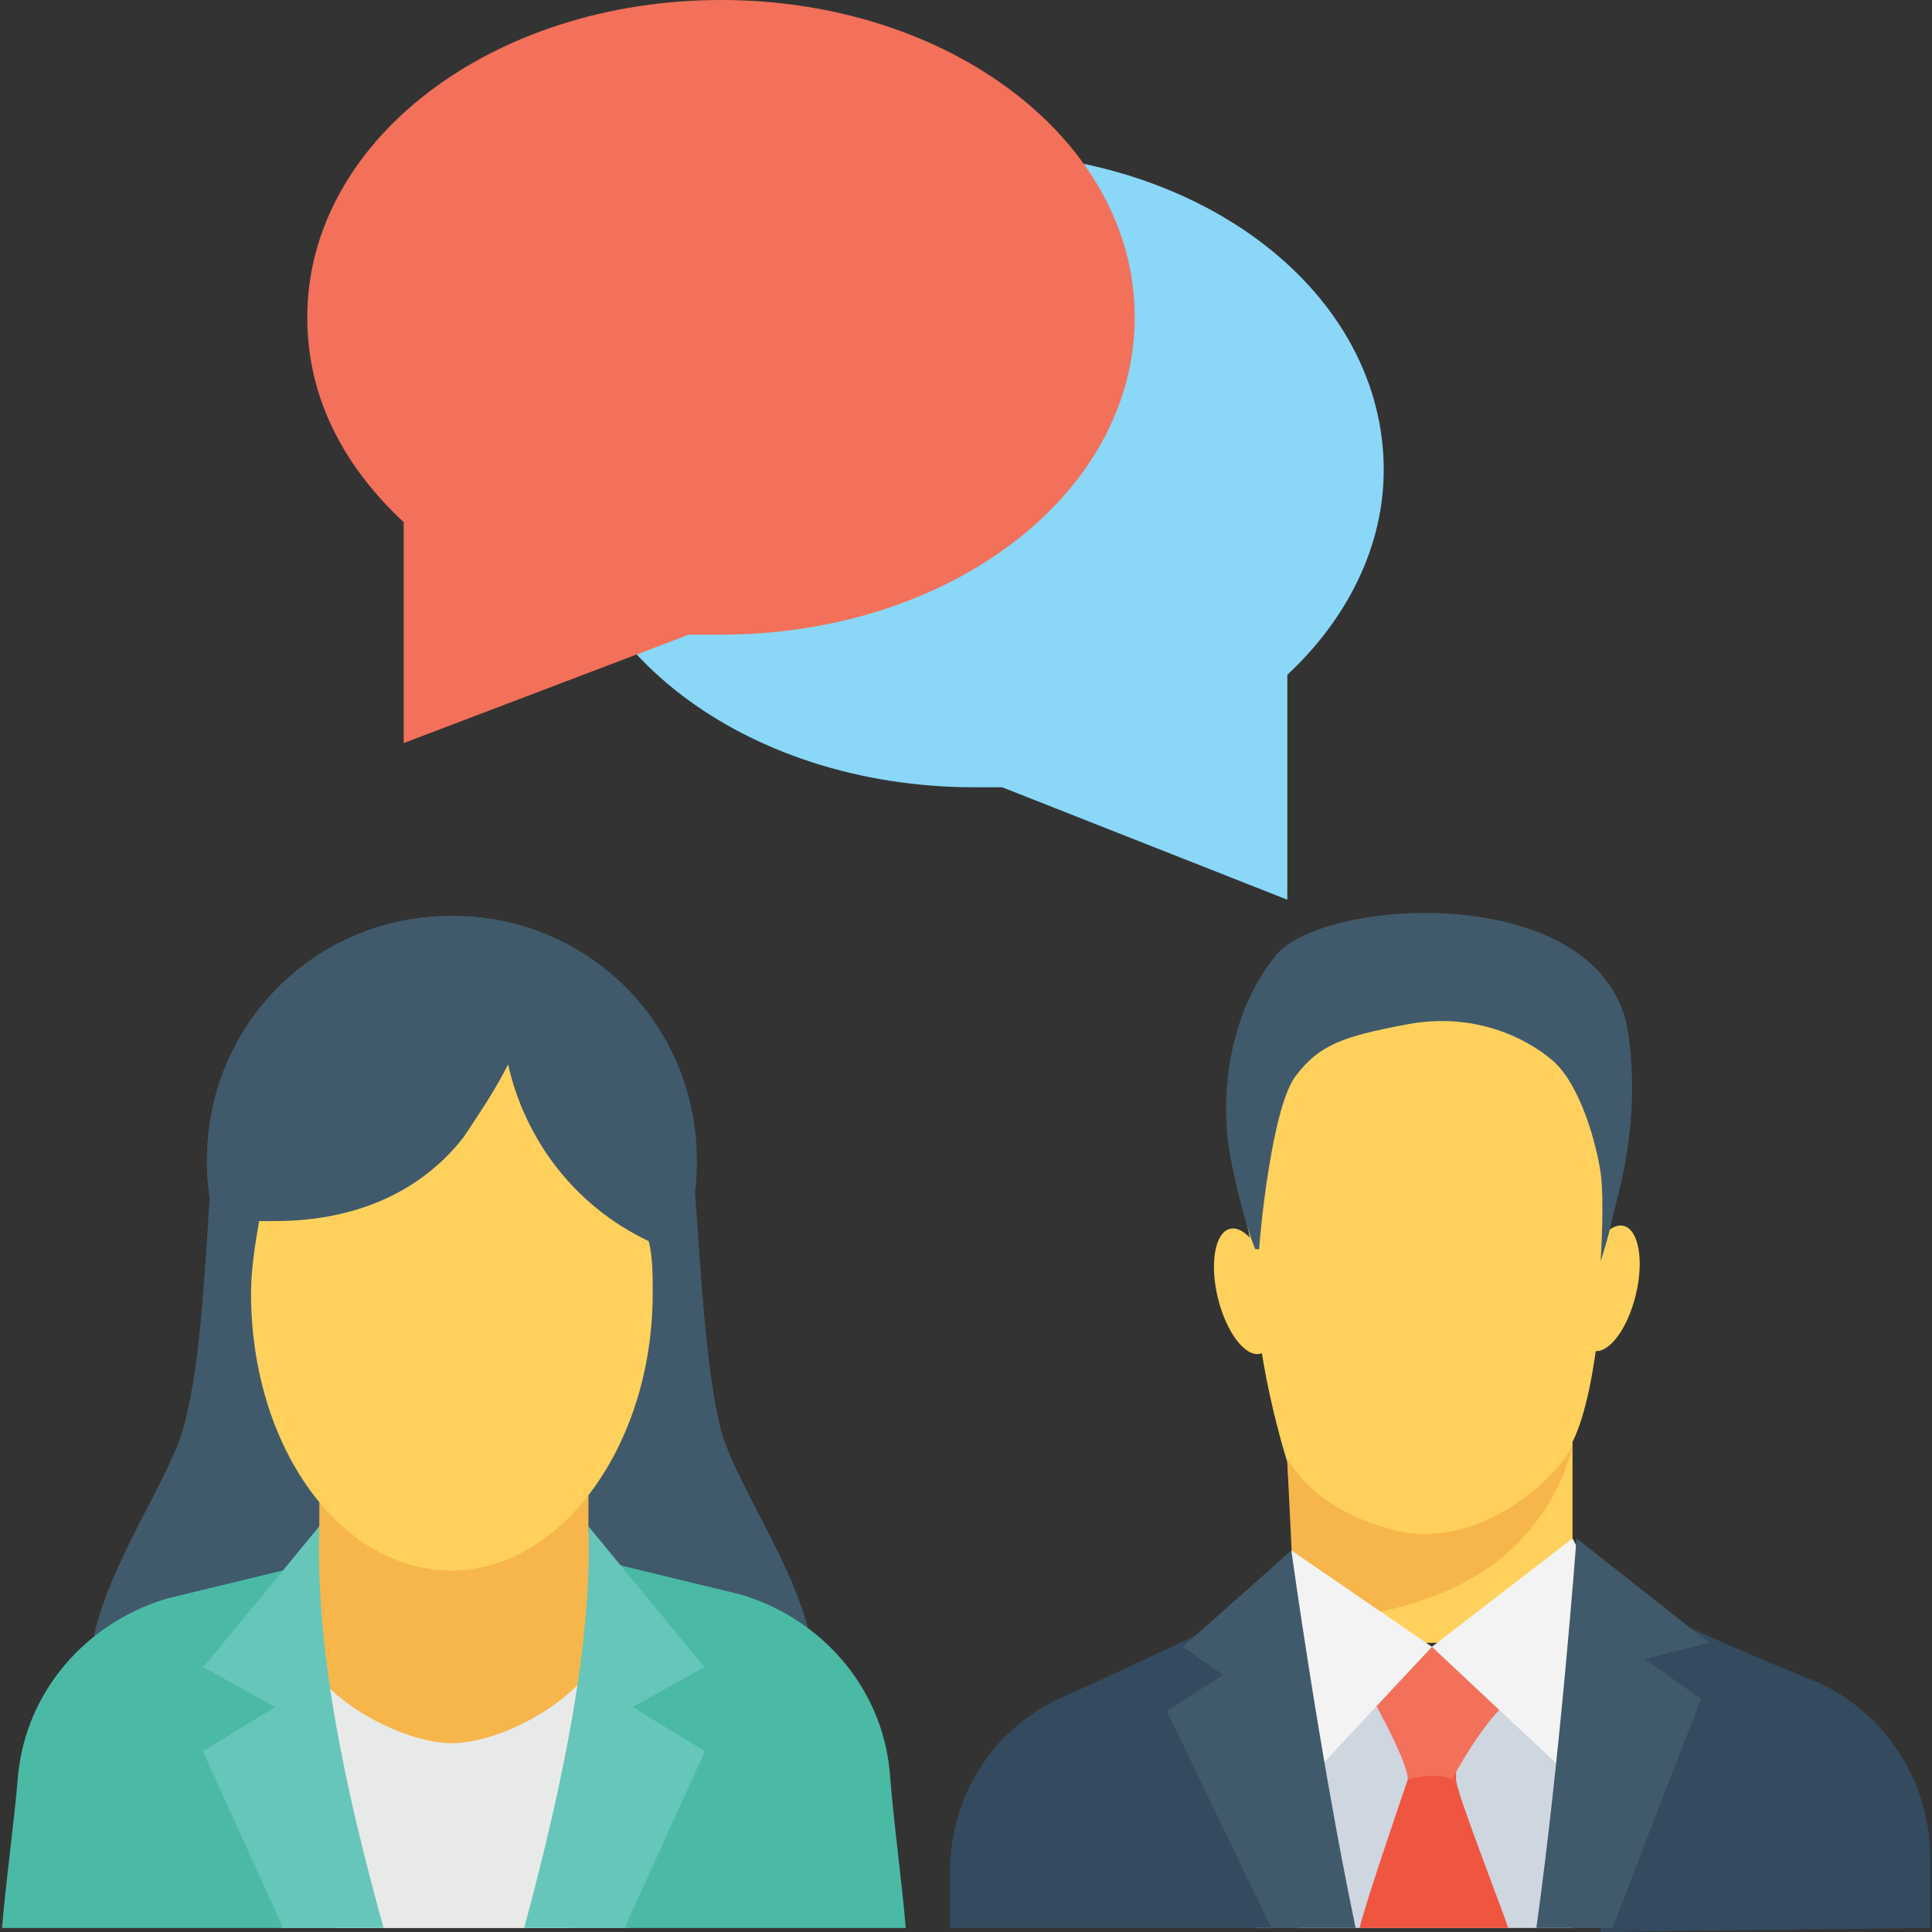 <?xml version="1.0" encoding="iso-8859-1"?>
<!-- Generator: Adobe Illustrator 19.0.0, SVG Export Plug-In . SVG Version: 6.00 Build 0)  -->
<svg version="1.1" id="Capa_1" xmlns="http://www.w3.org/2000/svg" xmlns:xlink="http://www.w3.org/1999/xlink" x="0px" y="0px"
	 viewBox="0 0 513.067 513.067" style="enable-background:new 0 0 513.067 513.067;" xml:space="preserve">
<rect x="0" y="0" width="513.067" height="513.067" fill="#333333" stroke="none"/>
<g>
	<path style="fill:#415A6B;" d="M79.467,462.933c-2.133-22.4-1.067-44.8,5.333-66.133c0,0-4.267-14.933-7.467-25.6
		c-9.6-24.533-12.8-51.2-10.667-76.8h-5.333c-7.467-7.467-4.267,56.533-12.8,85.333C44.267,394.667,24,422.4,24,442.667
		c0,7.467,2.133,13.867,4.267,20.267H79.467z"/>
	<path style="fill:#415A6B;" d="M160.533,462.933h51.2c3.2-6.4,4.267-13.867,4.267-20.267c0-20.267-20.267-46.933-24.533-62.933
		c-7.467-28.8-5.333-92.8-12.8-85.333h-5.333c2.133,26.667-2.133,52.267-10.667,76.8c-4.267,10.667-7.467,25.6-7.467,25.6
		C162.667,418.133,163.733,440.533,160.533,462.933z"/>
	<ellipse style="fill:#415A6B;" cx="142.4" cy="400" rx="26.667" ry="29.867"/>
	<path style="fill:#415A6B;" d="M56,308.267c0,0,5.333,73.6-11.733,112c-17.067,39.467-21.333,49.067-22.4,49.067
		c-1.067,0,42.667-12.8,42.667-12.8l39.467-54.4l1.067-51.2L56,308.267"/>
</g>
<path style="fill:#F7B64C;" d="M88,512h65.067c2.133-4.267,3.2-10.667,3.2-16c12.8-21.333,7.467-54.4,0-89.6v-51.2H84.8v50.133
	c-20.267,26.667-16,57.6,0,89.6C84.8,501.333,85.867,507.733,88,512z"/>
<path style="fill:#E8EAE9;" d="M166.933,512l-7.467-72.533C152,453.333,131.733,462.933,120,462.933s-32-9.6-39.467-23.467
	L74.133,512H166.933z"/>
<g>
	<path style="fill:#4ABAA5;" d="M89.067,512l-18.133-86.4l8.533-9.6l-35.2,8.533c-21.333,6.4-37.333,24.533-39.467,46.933
		C3.733,484.267,1.6,499.2,0.533,512H89.067z"/>
	<path style="fill:#4ABAA5;" d="M152,512h88.533c-1.067-12.8-3.2-27.733-4.267-41.6c-2.133-22.4-18.133-40.533-39.467-46.933
		l-35.2-8.533l8.533,9.6L152,512z"/>
</g>
<path style="fill:#415A6B;" d="M185.067,308.267c0,36.267-28.8,65.067-65.067,65.067s-65.067-28.8-65.067-65.067
	S83.733,243.2,120,243.2S185.067,272,185.067,308.267z"/>
<g>
	<path style="fill:#66C6B9;" d="M75.2,512h26.667C91.2,473.6,83.733,437.333,84.8,405.333L54.933,441.6l-1.067,1.067l19.2,10.667
		l-19.2,11.733L75.2,512z"/>
	<path style="fill:#66C6B9;" d="M165.867,512l21.333-46.933L168,453.333l19.2-10.667l-1.067-1.067l-29.867-36.267
		c1.067,29.867-6.4,67.2-17.067,106.667H165.867z"/>
</g>
<g>
	
		<ellipse transform="matrix(0.236 -0.972 0.972 0.236 -6.561 676.587)" style="fill:#FFD15C;" cx="427.236" cy="342.468" rx="17.066" ry="7.466"/>
	
		<ellipse transform="matrix(0.236 0.972 -0.972 0.236 585.933 -59.731)" style="fill:#FFD15C;" cx="330.973" cy="342.967" rx="17.066" ry="7.466"/>
	<path style="fill:#FFD15C;" d="M427.2,316.8l-1.067,14.933c0,0-1.067,36.267-8.533,51.2v53.333h-72.533l-3.2-48
		c0,0-9.6-29.867-8.533-53.333c0,0-6.4-24.533-4.267-39.467s26.667-33.067,45.867-35.2C394.133,258.133,433.6,259.2,427.2,316.8z"/>
</g>
<path style="fill:#415A6B;" d="M425.067,334.933c0,0,1.067-16,0-23.467s-5.333-23.467-12.8-29.867s-21.333-12.8-38.4-9.6
	S350.4,277.333,344,285.867s-9.6,43.733-9.6,45.867h-1.067c0,0-3.2-7.467-6.4-23.467s-1.067-38.4,11.733-54.4
	c12.8-16,88.533-20.267,93.867,21.333c3.2,24.533-3.2,42.667-4.267,48C427.2,328.533,425.067,334.933,425.067,334.933z"/>
<path style="fill:#F7B64C;" d="M370.667,406.4c-22.4-5.333-28.8-19.2-28.8-19.2c0,1.067,0,1.067,0,1.067L344,432
	c16-2.133,33.067-5.333,44.8-11.733c24.533-12.8,28.8-36.267,28.8-36.267C413.333,392.533,393.067,411.733,370.667,406.4z"/>
<polygon style="fill:#CED6E0;" points="417.6,512 430.4,437.333 380.267,437.333 320.533,444.8 333.333,512 "/>
<g>
	<path style="fill:#344A5E;" d="M345.067,512c-8.533-30.933-13.867-67.2-13.867-67.2l-4.267-14.933c0,0-24.533,11.733-45.867,21.333
		c-18.133,8.533-28.8,26.667-28.8,45.867V512H345.067z"/>
	<path style="fill:#344A5E;" d="M512.533,512v-19.2c0-20.267-12.8-39.467-32-46.933c-21.333-8.533-41.6-18.133-41.6-18.133
		c-9.6,17.067-13.867,58.667-13.867,85.333L512.533,512z"/>
</g>
<path style="fill:#F05540;" d="M400.533,512c-2.133-6.4-13.867-36.267-13.867-39.467c0-3.2,0-10.667,0-10.667L376,459.733
	l-2.133,12.8c0,0-11.733,34.133-12.8,39.467H400.533z"/>
<path style="fill:#F3705A;" d="M362.133,446.933c0,0,11.733,20.267,11.733,25.6c0,0,7.467-2.133,11.733,0
	c0,0,10.667-20.267,18.133-22.4V444.8C404.8,439.467,368.533,429.867,362.133,446.933z"/>
<g>
	<polygon style="fill:#F3F3F3;" points="417.6,408.533 380.267,437.333 414.4,469.333 428.267,428.8 	"/>
	<path style="fill:#F3F3F3;" d="M342.933,411.733l37.333,25.6l-29.867,32c0,0-6.4-18.133-9.6-22.4
		c-4.267-4.267-4.267-7.467-4.267-9.6C335.467,435.2,342.933,411.733,342.933,411.733z"/>
</g>
<g>
	<path style="fill:#415A6B;" d="M337.6,512H360c-9.6-45.867-17.067-100.267-17.067-100.267l-28.8,25.6L324.8,444.8l-14.933,9.6
		L337.6,512z"/>
	<path style="fill:#415A6B;" d="M428.267,512c11.733-30.933,23.467-60.8,23.467-60.8L436.8,440.533l17.067-4.267l-35.2-27.733
		c0,0-4.267,57.6-10.667,103.467H428.267z"/>
</g>
<path style="fill:#FFD15C;" d="M134.933,282.667c-3.2,6.4-7.467,12.8-11.733,19.2c-10.667,13.867-27.733,22.4-50.133,22.4
	c-1.067,0-3.2,0-4.267,0c-1.067,6.4-2.133,12.8-2.133,19.2c0,40.533,23.467,73.6,53.333,73.6c28.8,0,53.333-33.067,53.333-73.6
	c0-5.333,0-9.6-1.067-13.867C152,320,139.2,301.867,134.933,282.667z"/>
<path style="fill:#8AD7F8;" d="M367.467,124.8c0,20.267-9.6,39.467-25.6,54.4v59.733l-75.733-29.867c-2.133,0-5.333,0-7.467,0
	c-60.8,0-109.867-37.333-109.867-84.267s49.067-84.267,109.867-84.267C319.467,40.533,367.467,77.867,367.467,124.8z"/>
<path style="fill:#F3705A;" d="M301.333,84.267c0,46.933-49.067,84.267-109.867,84.267c-3.2,0-5.333,0-8.533,0l-75.733,28.8v-58.667
	c-16-14.933-25.6-33.067-25.6-54.4C81.6,37.333,130.667,0,191.467,0S301.333,37.333,301.333,84.267z"/>
<g>
</g>
<g>
</g>
<g>
</g>
<g>
</g>
<g>
</g>
<g>
</g>
<g>
</g>
<g>
</g>
<g>
</g>
<g>
</g>
<g>
</g>
<g>
</g>
<g>
</g>
<g>
</g>
<g>
</g>
</svg>
